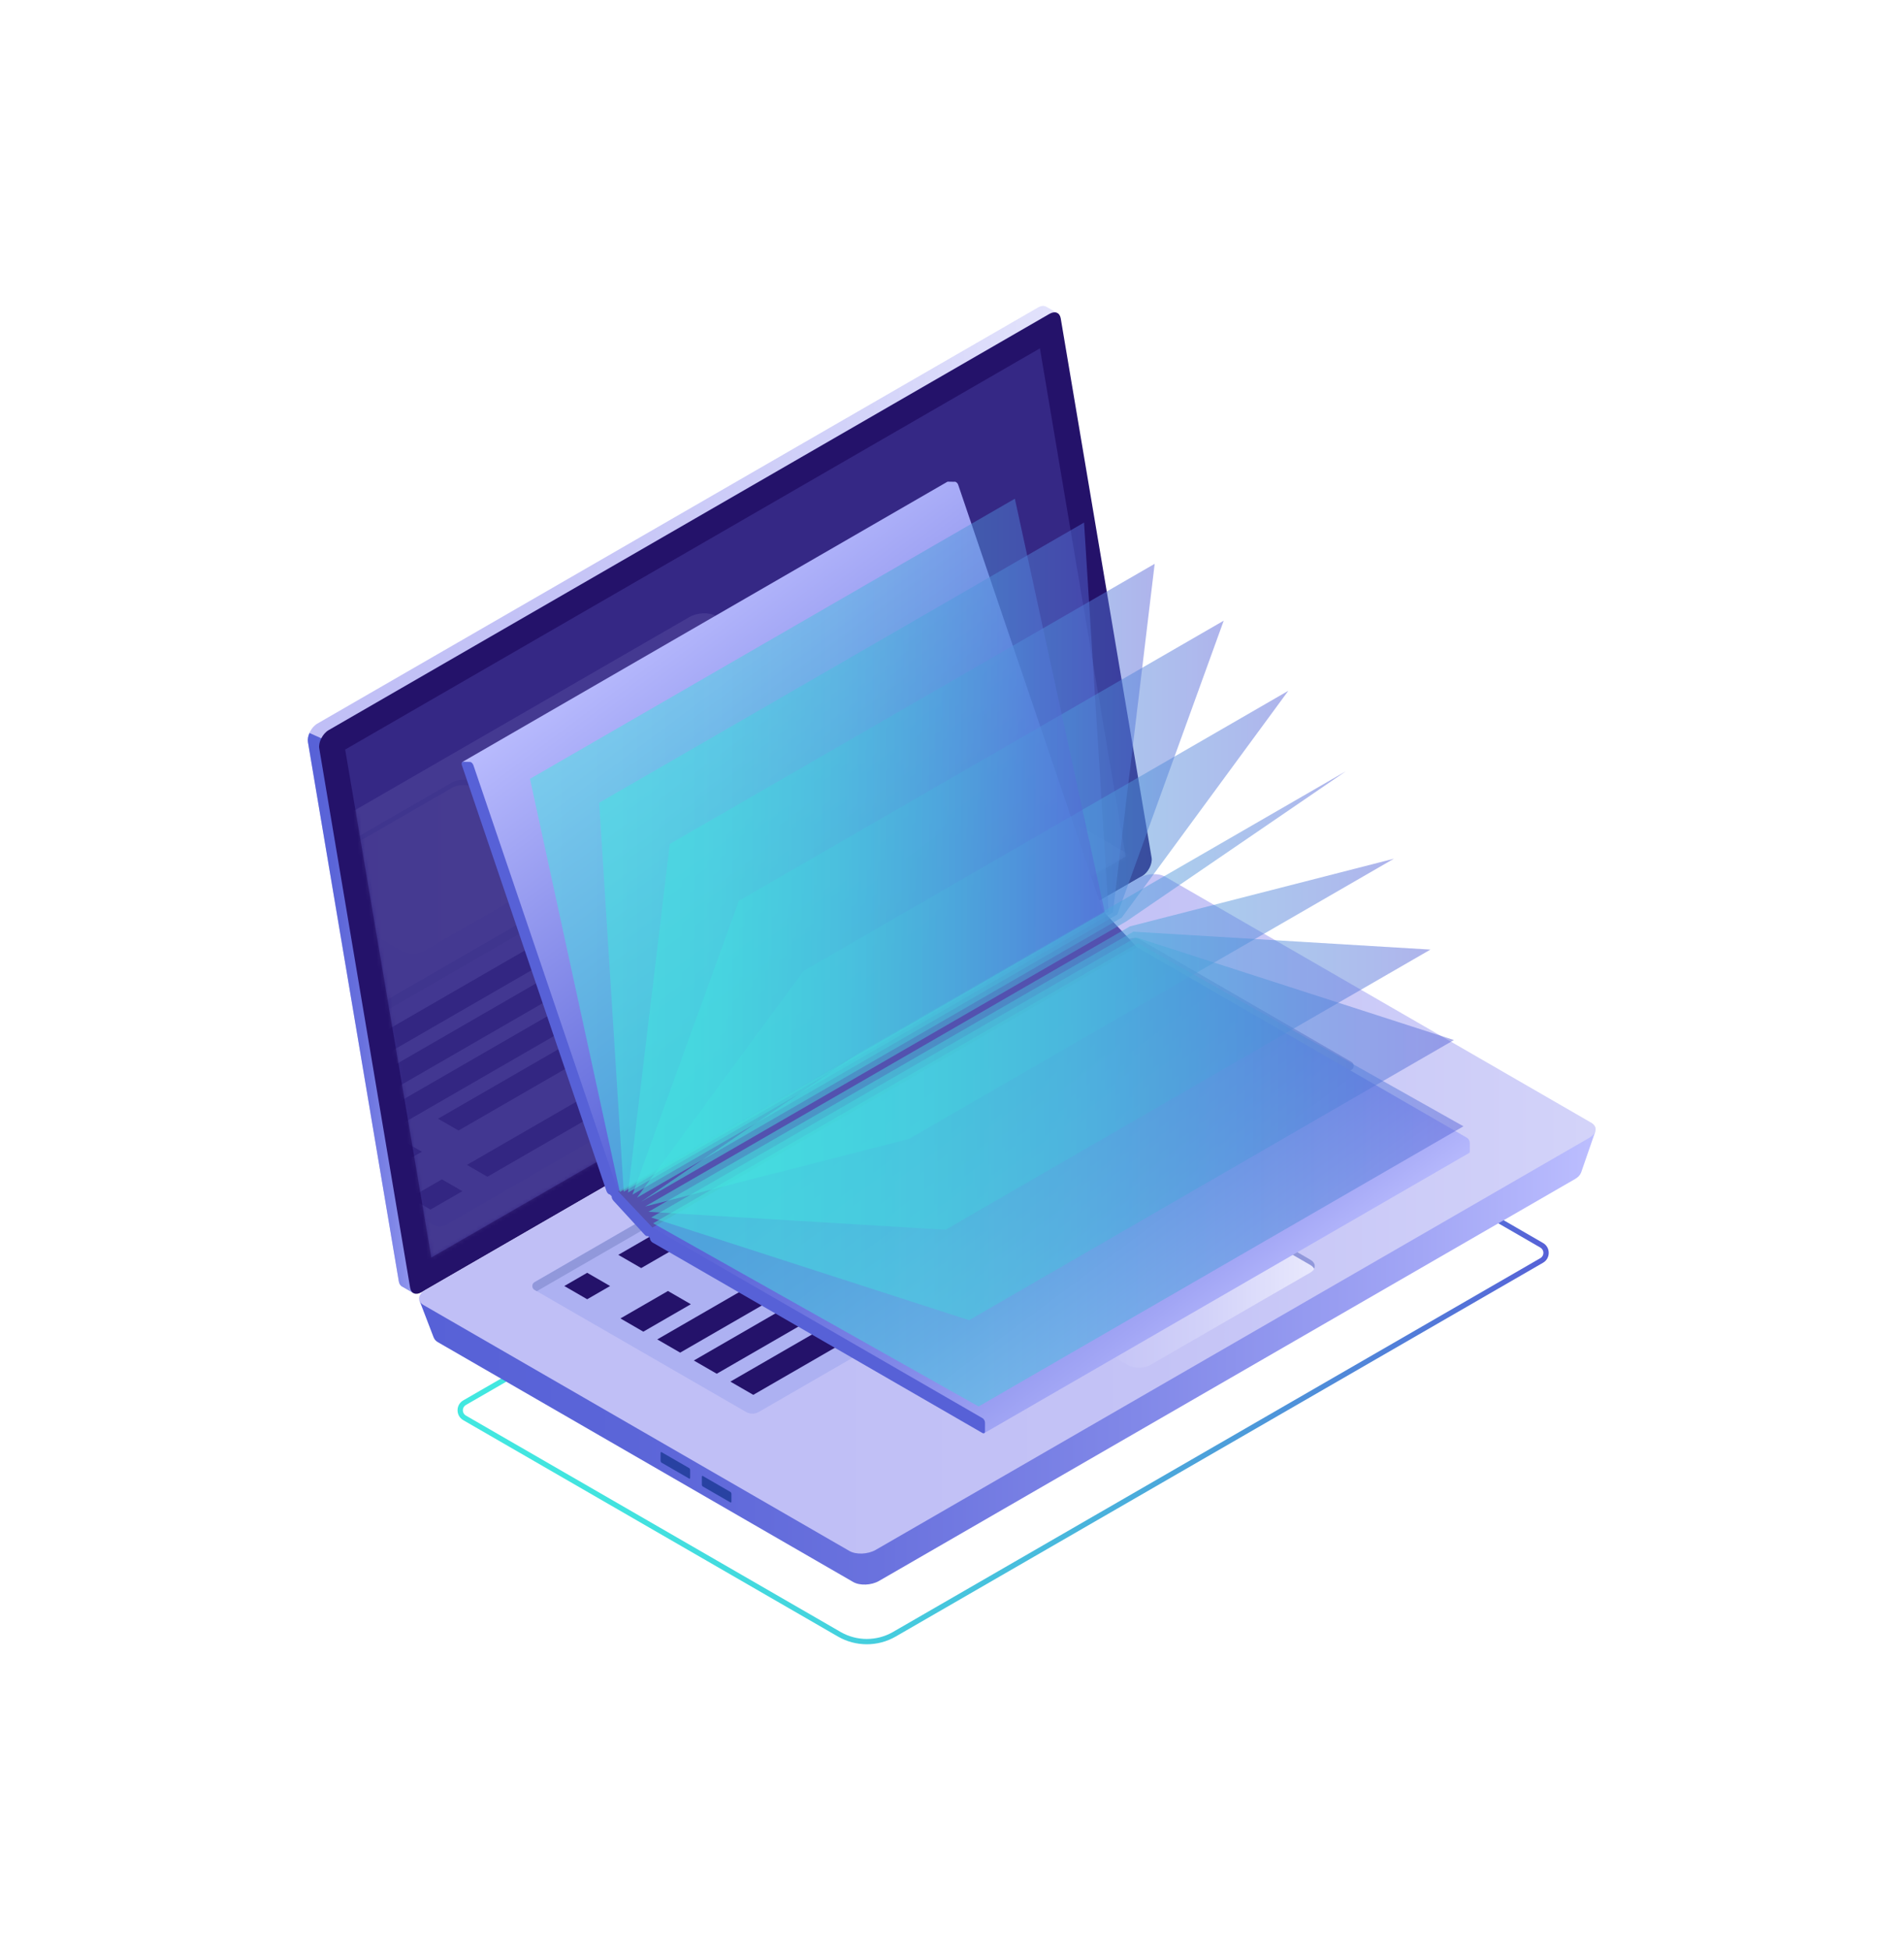 <svg width="498" height="510" viewBox="0 0 498 510" fill="none" xmlns="http://www.w3.org/2000/svg">
<g filter="url(#filter0_d_5418_936)">
<path d="M226.72 420C224.113 420 221.506 419.332 219.178 417.987L121.169 361.395C120.232 360.857 119.676 359.883 119.676 358.807C119.676 357.722 120.232 356.757 121.169 356.219L298.033 254.11L298.376 254.314L403.583 315.052C404.52 315.59 405.076 316.564 405.076 317.64C405.076 318.716 404.52 319.69 403.583 320.228L234.261 417.987C231.933 419.332 229.326 420 226.72 420ZM298.023 255.715L121.856 357.425C121.355 357.712 121.058 358.232 121.058 358.807C121.058 359.382 121.355 359.901 121.856 360.189L219.865 416.781C224.085 419.221 229.335 419.221 233.565 416.781L402.887 319.023C403.388 318.735 403.685 318.216 403.685 317.64C403.685 317.065 403.388 316.546 402.887 316.258L298.023 255.715Z" fill="url(#paint0_linear_5418_936)"/>
<path d="M298.244 212.61L274.655 72.664L276.547 71.867L273.7 70.234V70.253C273.152 69.882 272.373 69.909 271.511 70.401L82.987 179.244C81.438 180.135 80.27 182.426 80.539 184.031L104.313 325.089C104.433 325.822 104.804 326.314 105.305 326.527L108.097 328.141L108.58 325.534L108.422 325.581L295.804 217.396C297.353 216.506 298.522 214.214 298.253 212.61H298.244Z" fill="url(#paint1_linear_5418_936)"/>
<path d="M84.035 183.066L80.937 181.693C80.594 182.491 80.417 183.326 80.538 184.031L104.312 325.089C104.433 325.822 104.804 326.314 105.305 326.527L108.097 328.141L108.579 325.535L108.421 325.581L117.901 320.108L84.044 183.066H84.035Z" fill="url(#paint2_linear_5418_936)"/>
<path d="M298.76 219.094L110.237 327.938C108.78 328.782 107.537 328.29 107.278 326.788L83.504 185.729C83.234 184.124 84.403 181.833 85.952 180.943L274.476 72.09C275.932 71.246 277.175 71.738 277.435 73.24L301.209 214.299C301.478 215.904 300.309 218.195 298.76 219.085V219.094Z" fill="#24126A"/>
<g opacity="0.51">
<path d="M271.996 81.096L90.281 186.015L112.812 318.865L294.416 214.019L271.996 81.096Z" fill="#453C9E"/>
</g>
<path d="M417.259 285.881L406.972 291.251L303.805 231.691C302.08 230.698 299.066 230.819 297.071 231.969L119.141 334.7C117.434 333.744 109.68 330.015 109.68 330.015L113.446 339.829C113.446 339.829 113.455 339.82 113.464 339.82C113.622 340.256 113.956 340.664 114.512 340.989L223.17 403.721C224.896 404.714 227.91 404.593 229.904 403.443L411.981 298.32C412.797 297.846 413.298 297.271 413.511 296.696H413.53L417.268 285.89L417.259 285.881Z" fill="url(#paint3_linear_5418_936)"/>
<path d="M415.663 287.568L229.06 395.308C227.019 396.486 223.931 396.616 222.159 395.595L110.802 331.304C109.03 330.284 109.253 328.503 111.293 327.316L297.896 219.576C299.937 218.398 303.026 218.268 304.798 219.289L416.155 283.58C417.927 284.6 417.704 286.381 415.663 287.568Z" fill="url(#paint4_linear_5418_936)"/>
<path d="M172.777 372.007V369.957C172.777 369.762 172.898 369.67 173.037 369.762L180.254 373.927C180.402 374.011 180.513 374.233 180.513 374.428V376.478C180.513 376.673 180.393 376.766 180.254 376.673L173.037 372.508C172.889 372.424 172.777 372.202 172.777 372.007Z" fill="#2842A2"/>
<path d="M183.57 378.24V376.19C183.57 375.996 183.691 375.903 183.83 375.996L191.047 380.161C191.195 380.244 191.306 380.467 191.306 380.661V382.711C191.306 382.906 191.186 382.999 191.047 382.906L183.83 378.741C183.682 378.658 183.57 378.435 183.57 378.24Z" fill="#2842A2"/>
<path d="M139.837 325.285L294.911 235.754C295.94 235.16 297.221 235.16 298.25 235.754L353.47 267.7C354.258 268.155 354.258 269.305 353.47 269.759L198.469 359.244C197.44 359.837 196.169 359.837 195.13 359.244L139.837 327.335C139.039 326.88 139.039 325.73 139.837 325.275V325.285Z" fill="#ADB1F2"/>
<path d="M139.837 327.343L140.393 327.668L294.911 238.461C295.941 237.868 297.221 237.868 298.25 238.461L352.913 270.092L353.47 269.768C354.267 269.313 354.267 268.163 353.47 267.708L298.25 235.762C297.221 235.169 295.941 235.159 294.911 235.762L139.837 325.293C139.039 325.748 139.039 326.898 139.837 327.352V327.343Z" fill="#9198DB"/>
<path d="M302.41 243.851L167.706 321.62L161.723 318.16L296.418 240.391L302.41 243.851Z" fill="#24126A"/>
<path d="M317.095 252.32L190.749 325.265L184.766 321.815L311.103 248.869L317.095 252.32Z" fill="#24126A"/>
<path d="M326.66 257.848L177.902 343.733L171.91 340.273L320.668 254.388L326.66 257.848Z" fill="#24126A"/>
<path d="M336.222 263.367L187.465 349.253L181.473 345.793L330.23 259.907L336.222 263.367Z" fill="#24126A"/>
<path d="M345.781 268.886L197.023 354.772L191.031 351.312L339.789 265.426L345.781 268.886Z" fill="#24126A"/>
<path d="M159.573 326.313L153.581 329.773L147.598 326.313L153.581 322.853L159.573 326.313Z" fill="#24126A"/>
<path d="M180.694 331.072L168.264 338.251L162.281 334.791L174.711 327.612L180.694 331.072Z" fill="#24126A"/>
<path d="M300.875 346.953L342.691 322.817C344.324 321.871 344.324 320.341 342.691 319.404L314.103 302.893C312.47 301.947 309.817 301.947 308.185 302.893L266.369 327.029C264.736 327.975 264.736 329.505 266.369 330.442L294.957 346.953C296.59 347.899 299.243 347.899 300.875 346.953Z" fill="url(#paint5_linear_5418_936)"/>
<path d="M266.37 328.419L308.186 304.284C309.819 303.337 312.471 303.337 314.104 304.284L342.692 320.795C343.193 321.082 343.527 321.435 343.722 321.806C344.158 320.98 343.824 320.053 342.692 319.394L314.104 302.883C312.471 301.937 309.819 301.937 308.186 302.883L266.37 327.019C265.239 327.668 264.914 328.605 265.341 329.431C265.535 329.059 265.86 328.716 266.37 328.419Z" fill="#9198DB"/>
<g opacity="0.11">
<mask id="mask0_5418_936" style="mask-type:luminance" maskUnits="userSpaceOnUse" x="90" y="81" width="205" height="238">
<path d="M271.996 81.096L90.281 186.015L112.812 318.865L294.416 214.019L271.996 81.096Z" fill="white"/>
</mask>
<g mask="url(#mask0_5418_936)">
<path d="M298.093 219.362L111.49 327.102C109.449 328.28 106.36 328.41 104.589 327.389L-6.768 263.089C-8.54 262.069 -8.318 260.288 -6.277 259.1L180.326 151.361C182.367 150.183 185.456 150.053 187.227 151.073L298.585 215.364C300.356 216.385 300.134 218.166 298.093 219.353V219.362Z" fill="url(#paint6_linear_5418_936)"/>
<path d="M110.934 238.675L152.75 214.539C154.382 213.593 154.382 212.062 152.75 211.125L124.161 194.614C122.529 193.668 119.876 193.668 118.243 194.614L76.427 218.75C74.795 219.696 74.795 221.227 76.427 222.164L105.016 238.675C106.648 239.621 109.301 239.621 110.934 238.675Z" fill="url(#paint7_linear_5418_936)"/>
<path d="M76.417 220.151L118.233 196.015C119.865 195.069 122.518 195.069 124.151 196.015L152.739 212.526C153.24 212.814 153.574 213.166 153.769 213.537C154.205 212.712 153.871 211.784 152.739 211.125L124.151 194.614C122.518 193.668 119.865 193.668 118.233 194.614L76.417 218.75C75.285 219.4 74.961 220.336 75.388 221.162C75.582 220.791 75.907 220.448 76.417 220.151Z" fill="#9198DB"/>
<path d="M58.04 276.399L213.114 186.869C214.144 186.275 215.424 186.275 216.453 186.869L271.673 218.815C272.461 219.269 272.461 220.419 271.673 220.874L116.673 310.358C115.643 310.952 114.372 310.952 113.333 310.358L58.04 278.449C57.242 277.995 57.242 276.845 58.04 276.39V276.399Z" fill="#ADB1F2"/>
<path d="M58.04 278.468L58.596 278.793L213.114 189.586C214.144 188.993 215.424 188.993 216.453 189.586L271.116 221.217L271.673 220.893C272.47 220.438 272.47 219.288 271.673 218.833L216.453 186.887C215.424 186.294 214.144 186.284 213.114 186.887L58.04 276.418C57.242 276.873 57.242 278.023 58.04 278.477V278.468Z" fill="#9198DB"/>
<path d="M257.223 216.644L122.129 294.636L127.481 297.734L262.566 219.733L257.223 216.644Z" fill="#24126A"/>
<path d="M242.98 208.425L114.574 282.558L119.926 285.647L248.333 211.514L242.98 208.425Z" fill="#24126A"/>
<path d="M104.994 288.097L93 295.016L98.352 298.105L110.337 291.186L104.994 288.097Z" fill="#24126A"/>
<path d="M115.583 298.421L107.234 303.235L112.587 306.324L120.935 301.51L115.583 298.421Z" fill="#24126A"/>
<path d="M234.06 203.277L84.078 289.868L89.43 292.957L239.412 206.366L234.06 203.277Z" fill="#24126A"/>
<path d="M225.146 198.13L75.164 284.72L80.516 287.809L230.498 201.219L225.146 198.13Z" fill="#24126A"/>
<path d="M216.224 192.981L66.242 279.572L71.594 282.661L221.576 196.07L216.224 192.981Z" fill="#24126A"/>
</g>
</g>
<path opacity="0.3" d="M255.292 363.26L384.441 288.691C384.413 288.357 384.236 287.995 383.977 287.754L254.355 362.592L255.292 363.25V363.26Z" fill="white"/>
<path opacity="0.3" d="M249.818 115.992L121.328 190.171L122.265 190.83L250.606 116.734C250.43 116.345 250.115 116.039 249.818 115.983V115.992Z" fill="white"/>
<path d="M383.763 287.587L297.47 237.766C297.47 237.766 297.396 237.738 297.359 237.729V237.71L288.482 228.277L250.654 116.883C250.487 116.391 250.079 115.992 249.736 115.992L247.927 115.964C247.853 115.964 247.788 115.983 247.733 116.02L120.922 189.272L161.198 302.419L168.711 311.602L186.846 322.566L242.724 354.364L257.426 364.79L384.237 291.538C384.357 291.464 384.431 291.316 384.431 291.093V288.774C384.431 288.338 384.125 287.809 383.745 287.587H383.763Z" fill="url(#paint8_linear_5418_936)"/>
<path d="M256.943 360.848L170.65 311.027C170.65 311.027 170.575 310.999 170.538 310.99V310.971L161.661 301.538L123.834 190.143C123.667 189.652 123.259 189.253 122.916 189.253L121.116 189.225C120.773 189.225 120.634 189.615 120.801 190.097L158.628 301.491C158.795 301.983 159.203 302.382 159.546 302.382L159.982 302.855C159.964 303.207 160.14 303.671 160.446 304.005L168.618 312.91C168.924 313.244 169.277 313.355 169.499 313.225L169.963 313.735C169.963 314.171 170.269 314.7 170.65 314.923L256.943 364.743C257.324 364.966 257.63 364.781 257.63 364.345V362.026C257.63 361.59 257.324 361.061 256.943 360.838V360.848Z" fill="url(#paint9_linear_5418_936)"/>
<path d="M170.648 311.027L297.366 237.728L288.489 228.267L161.66 301.537L170.648 311.027Z" fill="#5351AF"/>
<path opacity="0.48" d="M163.138 301.648L156.719 199.929L283.539 126.659L289.958 228.387L163.138 301.648Z" fill="url(#paint10_linear_5418_936)"/>
<path opacity="0.48" d="M164.254 301.881L175.19 210.708L302.01 137.447L291.083 228.62L164.254 301.881Z" fill="url(#paint11_linear_5418_936)"/>
<path opacity="0.48" d="M165.422 302.41L193.24 225.577L320.069 152.316L292.242 229.149L165.422 302.41Z" fill="url(#paint12_linear_5418_936)"/>
<path opacity="0.48" d="M166.59 303.217L210.149 243.916L336.969 170.646L293.41 229.956L166.59 303.217Z" fill="url(#paint13_linear_5418_936)"/>
<path opacity="0.48" d="M167.699 304.265L225.191 264.954L352.011 191.693L294.519 231.004L167.699 304.265Z" fill="url(#paint14_linear_5418_936)"/>
<path opacity="0.48" d="M295.552 232.256L364.574 214.566L237.754 287.837L168.723 305.517L295.552 232.256Z" fill="url(#paint15_linear_5418_936)"/>
<path opacity="0.48" d="M296.429 233.647L374.133 238.332L247.304 311.593L169.609 306.908L296.429 233.647Z" fill="url(#paint16_linear_5418_936)"/>
<path opacity="0.48" d="M297.14 235.132L380.28 261.986L253.46 335.246L170.32 308.393L297.14 235.132Z" fill="url(#paint17_linear_5418_936)"/>
<path opacity="0.48" d="M297.652 236.644L382.777 284.544L255.957 357.814L170.832 309.905L297.652 236.644Z" fill="url(#paint18_linear_5418_936)"/>
<path opacity="0.48" d="M288.937 228.462L162.117 301.723L138.621 193.677L265.441 120.417L288.937 228.462Z" fill="url(#paint19_linear_5418_936)"/>
</g>
<defs>
<filter id="filter0_d_5418_936" x="0.5" y="0" width="496.852" height="510" filterUnits="userSpaceOnUse" color-interpolation-filters="sRGB">
<feFlood flood-opacity="0" result="BackgroundImageFix"/>
<feColorMatrix in="SourceAlpha" type="matrix" values="0 0 0 0 0 0 0 0 0 0 0 0 0 0 0 0 0 0 127 0" result="hardAlpha"/>
<feOffset dy="10"/>
<feGaussianBlur stdDeviation="40"/>
<feComposite in2="hardAlpha" operator="out"/>
<feColorMatrix type="matrix" values="0 0 0 0 0.067 0 0 0 0 0.957 0 0 0 0 0.82 0 0 0 0.4 0"/>
<feBlend mode="normal" in2="BackgroundImageFix" result="effect1_dropShadow_5418_936"/>
<feBlend mode="normal" in="SourceGraphic" in2="effect1_dropShadow_5418_936" result="shape"/>
</filter>
<linearGradient id="paint0_linear_5418_936" x1="119.667" y1="337.046" x2="405.086" y2="337.046" gradientUnits="userSpaceOnUse">
<stop stop-color="#42E8E0"/>
<stop offset="0.15" stop-color="#42E3DF"/>
<stop offset="0.33" stop-color="#44D4DE"/>
<stop offset="0.52" stop-color="#48BDDD"/>
<stop offset="0.72" stop-color="#4D9BDA"/>
<stop offset="0.93" stop-color="#5471D8"/>
<stop offset="1" stop-color="#5761D7"/>
</linearGradient>
<linearGradient id="paint1_linear_5418_936" x1="80.502" y1="199.067" x2="298.281" y2="199.067" gradientUnits="userSpaceOnUse">
<stop stop-color="#C0BFF6"/>
<stop offset="0.29" stop-color="#C4C3F6"/>
<stop offset="0.64" stop-color="#D2D2F9"/>
<stop offset="1" stop-color="#E9E9FD"/>
</linearGradient>
<linearGradient id="paint2_linear_5418_936" x1="80.501" y1="254.917" x2="117.901" y2="254.917" gradientUnits="userSpaceOnUse">
<stop stop-color="#5761D7"/>
<stop offset="0.18" stop-color="#5B65D8"/>
<stop offset="0.39" stop-color="#6A72DE"/>
<stop offset="0.61" stop-color="#8188E8"/>
<stop offset="0.85" stop-color="#A2A6F5"/>
<stop offset="1" stop-color="#BCBEFF"/>
</linearGradient>
<linearGradient id="paint3_linear_5418_936" x1="109.68" y1="317.706" x2="417.259" y2="317.706" gradientUnits="userSpaceOnUse">
<stop stop-color="#5761D7"/>
<stop offset="0.18" stop-color="#5B65D8"/>
<stop offset="0.39" stop-color="#6A72DE"/>
<stop offset="0.61" stop-color="#8188E8"/>
<stop offset="0.85" stop-color="#A2A6F5"/>
<stop offset="1" stop-color="#BCBEFF"/>
</linearGradient>
<linearGradient id="paint4_linear_5418_936" x1="213.022" y1="307.447" x2="520.768" y2="307.447" gradientUnits="userSpaceOnUse">
<stop stop-color="#C0BFF6"/>
<stop offset="0.29" stop-color="#C4C3F6"/>
<stop offset="0.64" stop-color="#D2D2F9"/>
<stop offset="1" stop-color="#E9E9FD"/>
</linearGradient>
<linearGradient id="paint5_linear_5418_936" x1="265.145" y1="324.914" x2="343.915" y2="324.914" gradientUnits="userSpaceOnUse">
<stop stop-color="#C0BFF6"/>
<stop offset="0.29" stop-color="#C4C3F6"/>
<stop offset="0.64" stop-color="#D2D2F9"/>
<stop offset="1" stop-color="#E9E9FD"/>
</linearGradient>
<linearGradient id="paint6_linear_5418_936" x1="95.452" y1="239.231" x2="403.198" y2="239.231" gradientUnits="userSpaceOnUse">
<stop stop-color="#C0BFF6"/>
<stop offset="0.29" stop-color="#C4C3F6"/>
<stop offset="0.64" stop-color="#D2D2F9"/>
<stop offset="1" stop-color="#E9E9FD"/>
</linearGradient>
<linearGradient id="paint7_linear_5418_936" x1="75.194" y1="216.645" x2="153.965" y2="216.645" gradientUnits="userSpaceOnUse">
<stop stop-color="#C0BFF6"/>
<stop offset="0.29" stop-color="#C4C3F6"/>
<stop offset="0.64" stop-color="#D2D2F9"/>
<stop offset="1" stop-color="#E9E9FD"/>
</linearGradient>
<linearGradient id="paint8_linear_5418_936" x1="165.038" y1="150.823" x2="313.777" y2="350.292" gradientUnits="userSpaceOnUse">
<stop stop-color="#BCBEFF"/>
<stop offset="0.48" stop-color="#5761D7"/>
<stop offset="0.58" stop-color="#5B65D8"/>
<stop offset="0.68" stop-color="#6A72DE"/>
<stop offset="0.8" stop-color="#8188E8"/>
<stop offset="0.92" stop-color="#A2A6F5"/>
<stop offset="1" stop-color="#BCBEFF"/>
</linearGradient>
<linearGradient id="paint9_linear_5418_936" x1="-636" y1="-236.382" x2="-558.891" y2="-89.232" gradientUnits="userSpaceOnUse">
<stop stop-color="#5761D7"/>
<stop offset="1" stop-color="#5761D7"/>
</linearGradient>
<linearGradient id="paint10_linear_5418_936" x1="156.719" y1="214.158" x2="289.958" y2="214.158" gradientUnits="userSpaceOnUse">
<stop stop-color="#42E8E0"/>
<stop offset="0.15" stop-color="#42E3DF"/>
<stop offset="0.33" stop-color="#44D4DE"/>
<stop offset="0.52" stop-color="#48BDDD"/>
<stop offset="0.72" stop-color="#4D9BDA"/>
<stop offset="0.93" stop-color="#5471D8"/>
<stop offset="1" stop-color="#5761D7"/>
</linearGradient>
<linearGradient id="paint11_linear_5418_936" x1="164.254" y1="219.659" x2="302.01" y2="219.659" gradientUnits="userSpaceOnUse">
<stop stop-color="#42E8E0"/>
<stop offset="0.15" stop-color="#42E3DF"/>
<stop offset="0.33" stop-color="#44D4DE"/>
<stop offset="0.52" stop-color="#48BDDD"/>
<stop offset="0.72" stop-color="#4D9BDA"/>
<stop offset="0.93" stop-color="#5471D8"/>
<stop offset="1" stop-color="#5761D7"/>
</linearGradient>
<linearGradient id="paint12_linear_5418_936" x1="165.422" y1="227.358" x2="320.069" y2="227.358" gradientUnits="userSpaceOnUse">
<stop stop-color="#42E8E0"/>
<stop offset="0.15" stop-color="#42E3DF"/>
<stop offset="0.33" stop-color="#44D4DE"/>
<stop offset="0.52" stop-color="#48BDDD"/>
<stop offset="0.72" stop-color="#4D9BDA"/>
<stop offset="0.93" stop-color="#5471D8"/>
<stop offset="1" stop-color="#5761D7"/>
</linearGradient>
<linearGradient id="paint13_linear_5418_936" x1="166.59" y1="236.931" x2="336.969" y2="236.931" gradientUnits="userSpaceOnUse">
<stop stop-color="#42E8E0"/>
<stop offset="0.15" stop-color="#42E3DF"/>
<stop offset="0.33" stop-color="#44D4DE"/>
<stop offset="0.52" stop-color="#48BDDD"/>
<stop offset="0.72" stop-color="#4D9BDA"/>
<stop offset="0.93" stop-color="#5471D8"/>
<stop offset="1" stop-color="#5761D7"/>
</linearGradient>
<linearGradient id="paint14_linear_5418_936" x1="167.699" y1="247.979" x2="352.011" y2="247.979" gradientUnits="userSpaceOnUse">
<stop stop-color="#42E8E0"/>
<stop offset="0.15" stop-color="#42E3DF"/>
<stop offset="0.33" stop-color="#44D4DE"/>
<stop offset="0.52" stop-color="#48BDDD"/>
<stop offset="0.72" stop-color="#4D9BDA"/>
<stop offset="0.93" stop-color="#5471D8"/>
<stop offset="1" stop-color="#5761D7"/>
</linearGradient>
<linearGradient id="paint15_linear_5418_936" x1="168.723" y1="260.046" x2="364.574" y2="260.046" gradientUnits="userSpaceOnUse">
<stop stop-color="#42E8E0"/>
<stop offset="0.15" stop-color="#42E3DF"/>
<stop offset="0.33" stop-color="#44D4DE"/>
<stop offset="0.52" stop-color="#48BDDD"/>
<stop offset="0.72" stop-color="#4D9BDA"/>
<stop offset="0.93" stop-color="#5471D8"/>
<stop offset="1" stop-color="#5761D7"/>
</linearGradient>
<linearGradient id="paint16_linear_5418_936" x1="169.609" y1="272.615" x2="374.133" y2="272.615" gradientUnits="userSpaceOnUse">
<stop stop-color="#42E8E0"/>
<stop offset="0.15" stop-color="#42E3DF"/>
<stop offset="0.33" stop-color="#44D4DE"/>
<stop offset="0.52" stop-color="#48BDDD"/>
<stop offset="0.72" stop-color="#4D9BDA"/>
<stop offset="0.93" stop-color="#5471D8"/>
<stop offset="1" stop-color="#5761D7"/>
</linearGradient>
<linearGradient id="paint17_linear_5418_936" x1="170.32" y1="285.185" x2="380.28" y2="285.185" gradientUnits="userSpaceOnUse">
<stop stop-color="#42E8E0"/>
<stop offset="0.15" stop-color="#42E3DF"/>
<stop offset="0.33" stop-color="#44D4DE"/>
<stop offset="0.52" stop-color="#48BDDD"/>
<stop offset="0.72" stop-color="#4D9BDA"/>
<stop offset="0.93" stop-color="#5471D8"/>
<stop offset="1" stop-color="#5761D7"/>
</linearGradient>
<linearGradient id="paint18_linear_5418_936" x1="170.832" y1="297.224" x2="382.777" y2="297.224" gradientUnits="userSpaceOnUse">
<stop stop-color="#42E8E0"/>
<stop offset="0.15" stop-color="#42E3DF"/>
<stop offset="0.33" stop-color="#44D4DE"/>
<stop offset="0.52" stop-color="#48BDDD"/>
<stop offset="0.72" stop-color="#4D9BDA"/>
<stop offset="0.93" stop-color="#5471D8"/>
<stop offset="1" stop-color="#5761D7"/>
</linearGradient>
<linearGradient id="paint19_linear_5418_936" x1="138.621" y1="211.07" x2="288.937" y2="211.07" gradientUnits="userSpaceOnUse">
<stop stop-color="#42E8E0"/>
<stop offset="0.15" stop-color="#42E3DF"/>
<stop offset="0.33" stop-color="#44D4DE"/>
<stop offset="0.52" stop-color="#48BDDD"/>
<stop offset="0.72" stop-color="#4D9BDA"/>
<stop offset="0.93" stop-color="#5471D8"/>
<stop offset="1" stop-color="#5761D7"/>
</linearGradient>
</defs>
</svg>
